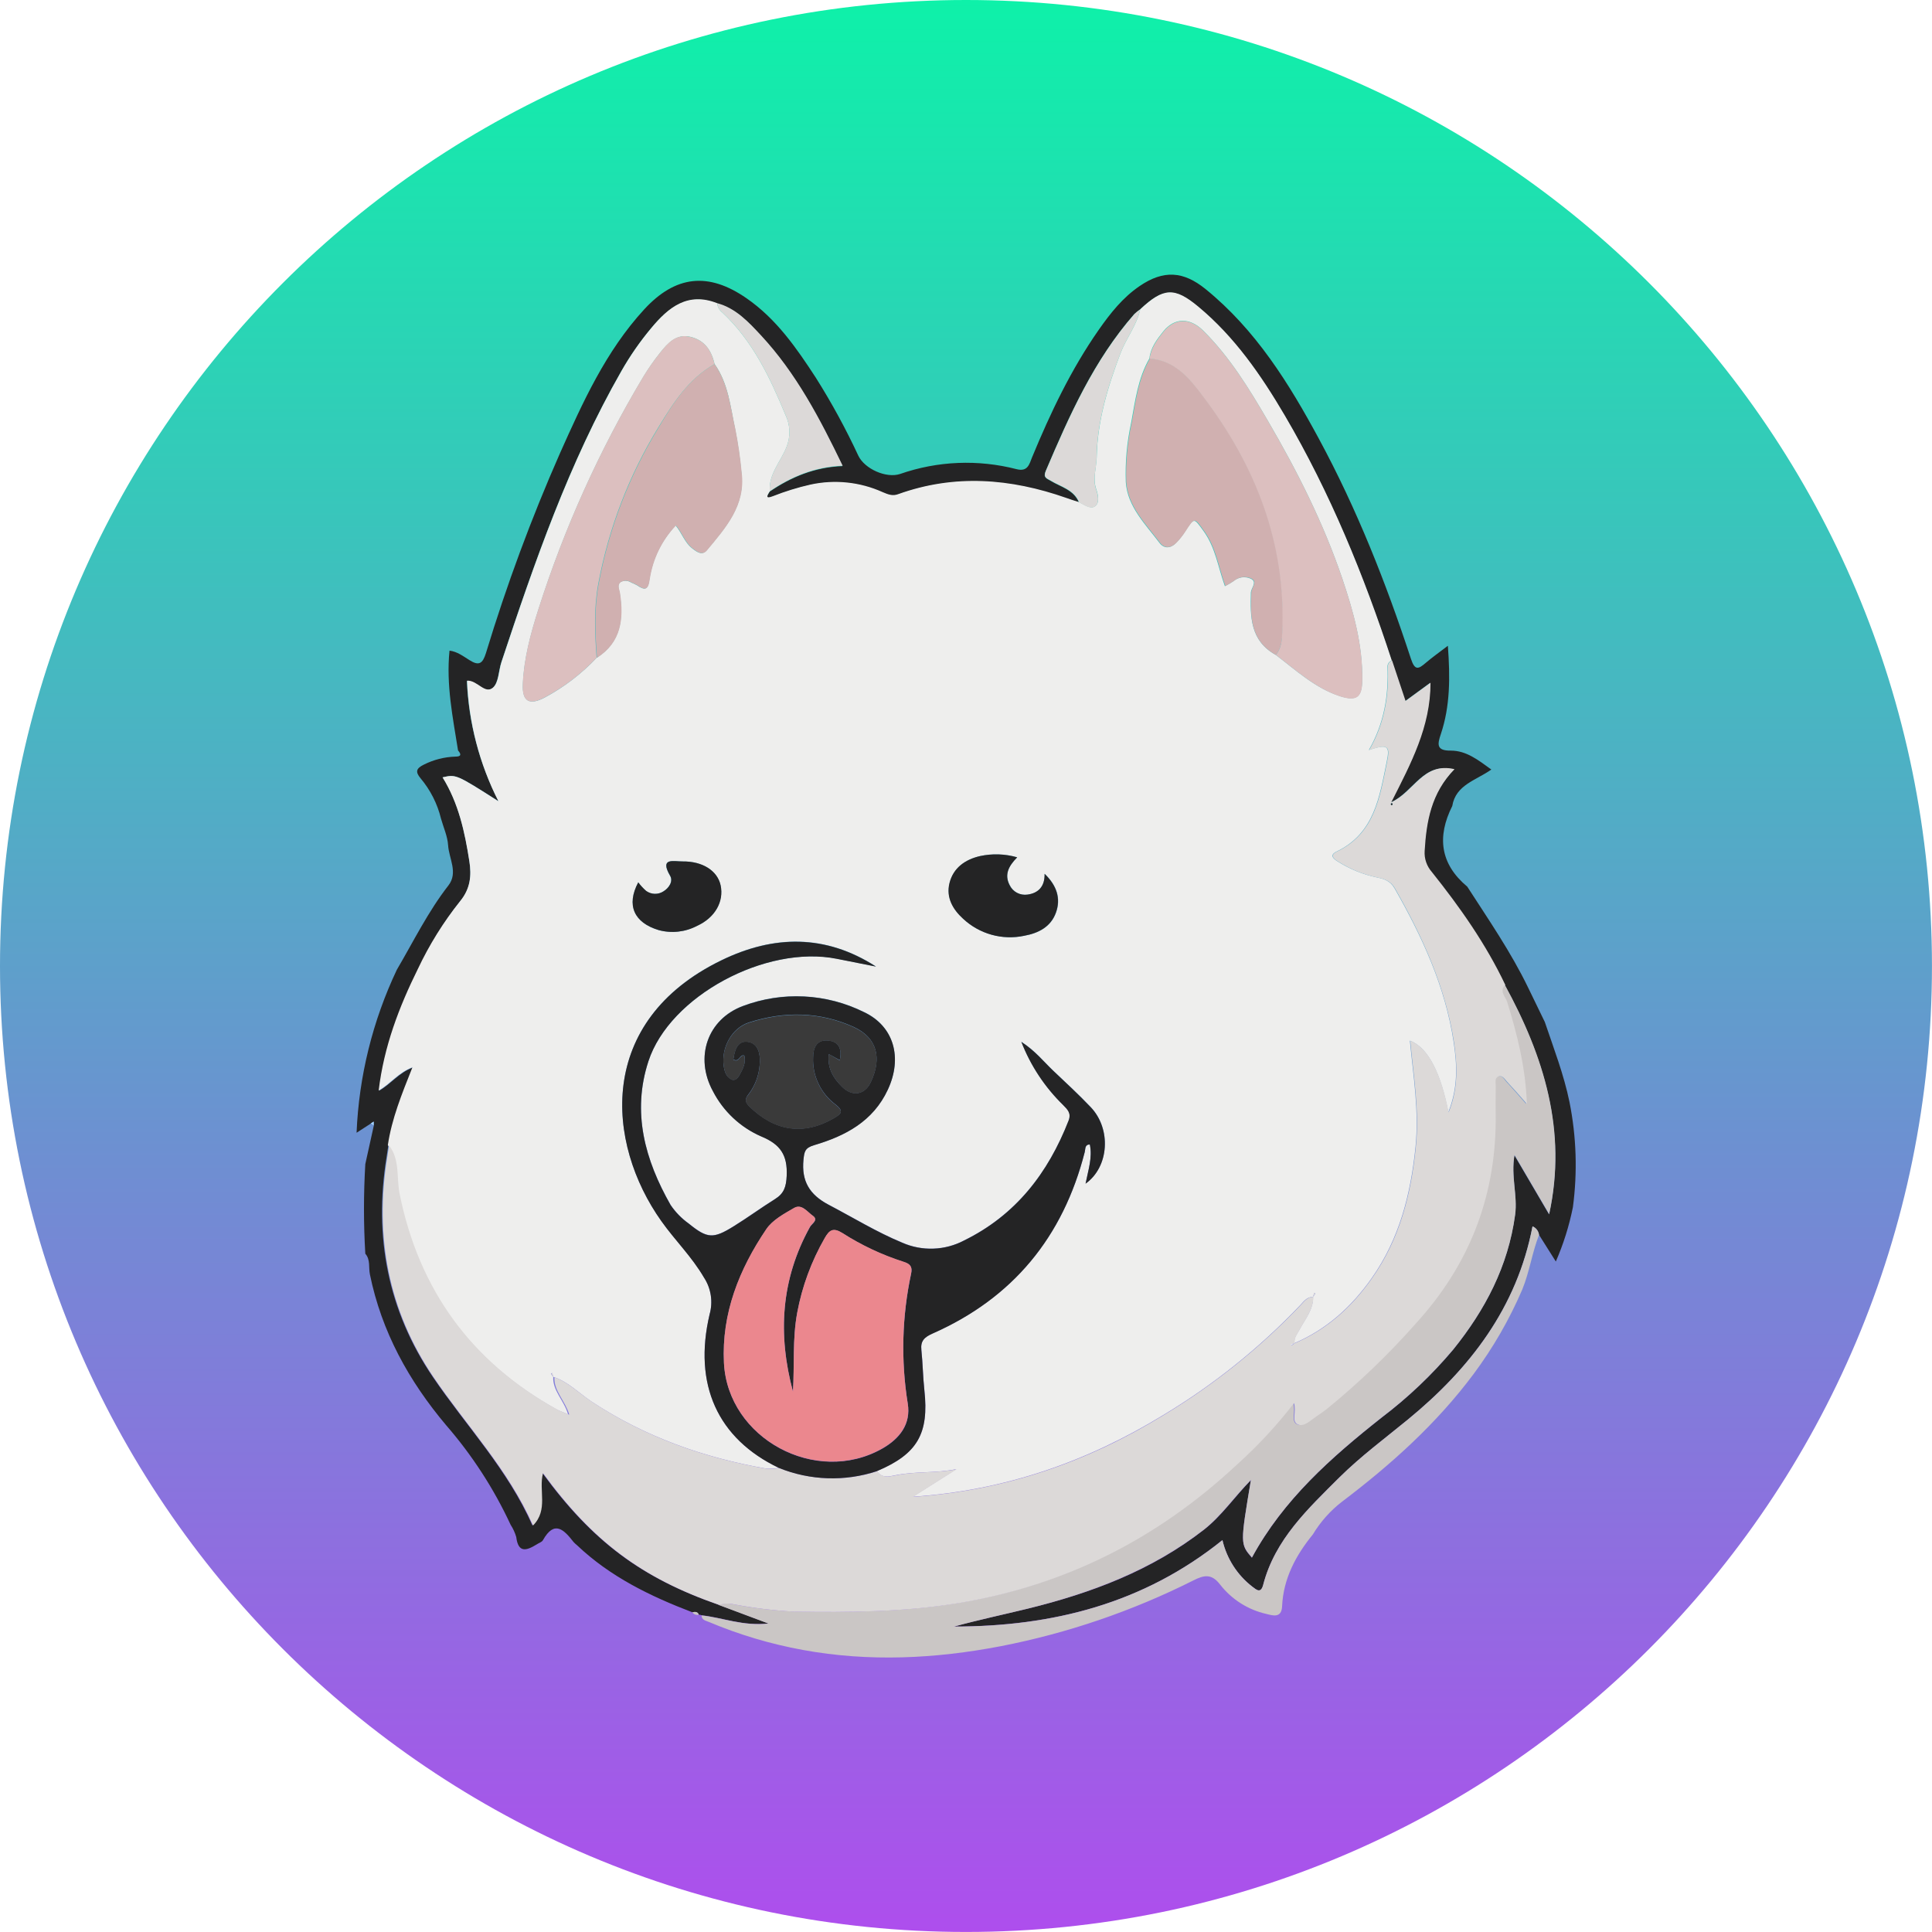 <svg width="48" height="48" viewBox="0 0 48 48" fill="none" xmlns="http://www.w3.org/2000/svg">
    <path d="M24 47.999C37.254 47.999 47.999 37.254 47.999 24C47.999 10.745 37.254 0 24 0C10.745 0 0 10.745 0 24C0 37.254 10.745 47.999 24 47.999Z" fill="url(#paint0_linear_892_3011)"/>
    <path d="M39.078 29.994C38.985 30.457 38.843 30.909 38.654 31.342L38.237 30.68C38.231 30.634 38.213 30.59 38.185 30.552C38.156 30.515 38.118 30.486 38.075 30.468C37.689 32.483 36.522 34.002 34.979 35.267C34.407 35.737 33.813 36.177 33.283 36.7C32.5 37.482 31.677 38.242 31.383 39.376C31.326 39.595 31.223 39.503 31.113 39.42C30.74 39.131 30.478 38.723 30.371 38.263C28.405 39.845 26.142 40.407 23.702 40.411C24.306 40.246 24.921 40.115 25.531 39.967C27.111 39.582 28.612 39.022 29.912 38.006C30.353 37.661 30.665 37.199 31.078 36.773C30.812 38.363 30.812 38.363 31.102 38.701C31.883 37.262 33.074 36.21 34.33 35.218C34.981 34.724 35.576 34.16 36.102 33.534C36.898 32.547 37.466 31.466 37.64 30.186C37.706 29.703 37.534 29.232 37.624 28.702L38.486 30.172C38.937 28.1 38.355 26.25 37.385 24.476C36.902 23.457 36.258 22.545 35.558 21.668C35.496 21.597 35.448 21.515 35.418 21.426C35.387 21.337 35.375 21.242 35.381 21.148C35.428 20.416 35.545 19.71 36.123 19.116C35.344 18.933 35.128 19.675 34.553 19.937C35.044 18.966 35.525 18.066 35.527 16.968L34.907 17.421L34.572 16.416C33.883 14.302 33.044 12.254 31.917 10.333C31.328 9.331 30.671 8.376 29.765 7.624C29.178 7.137 28.902 7.149 28.324 7.691C28.272 7.725 28.223 7.764 28.178 7.807C27.175 8.952 26.568 10.32 25.98 11.701C25.908 11.868 26.003 11.887 26.104 11.948C26.356 12.101 26.678 12.169 26.806 12.487C26.7 12.45 26.594 12.415 26.482 12.381C25.104 11.897 23.711 11.784 22.309 12.289C22.165 12.341 22.051 12.289 21.919 12.238C21.359 11.985 20.733 11.919 20.132 12.049C19.812 12.122 19.498 12.219 19.193 12.34C18.992 12.417 19.059 12.309 19.119 12.217C19.649 11.858 20.226 11.61 20.93 11.581C20.363 10.405 19.777 9.283 18.901 8.341C18.592 8.008 18.278 7.668 17.812 7.542C17.081 7.252 16.604 7.648 16.177 8.156C15.898 8.49 15.65 8.847 15.435 9.224C14.13 11.507 13.276 13.976 12.454 16.456C12.383 16.668 12.387 16.968 12.242 17.092C12.041 17.265 11.852 16.904 11.598 16.92C11.643 17.96 11.912 18.979 12.386 19.907C11.333 19.237 11.333 19.237 10.997 19.313C11.396 19.956 11.55 20.672 11.663 21.399C11.719 21.758 11.688 22.081 11.434 22.39C11.023 22.91 10.674 23.476 10.395 24.078C9.928 25.023 9.553 26.001 9.421 27.097C9.719 26.928 9.903 26.655 10.261 26.52C9.994 27.19 9.747 27.799 9.649 28.452C9.634 28.552 9.619 28.651 9.603 28.751C9.285 30.718 9.634 32.559 10.755 34.212C11.582 35.43 12.615 36.507 13.226 37.896C13.613 37.503 13.36 37.025 13.474 36.594C14.712 38.29 15.932 39.202 17.85 39.868L19.093 40.334C18.457 40.404 17.953 40.187 17.431 40.131C17.41 40.12 17.387 40.115 17.363 40.117C17.331 40.037 17.269 40.042 17.202 40.057C16.154 39.657 15.158 39.173 14.334 38.389C14.304 38.365 14.276 38.339 14.25 38.311C14.013 38.008 13.775 37.754 13.488 38.267C13.461 38.315 13.382 38.336 13.33 38.373C13.082 38.525 12.875 38.592 12.826 38.186C12.794 38.078 12.747 37.976 12.686 37.882C12.27 36.986 11.731 36.154 11.083 35.408C10.157 34.308 9.48 33.085 9.19 31.66C9.155 31.49 9.207 31.296 9.076 31.148C9.032 30.406 9.032 29.663 9.076 28.922L9.288 27.961C9.288 27.929 9.288 27.897 9.288 27.866L9.219 27.91L8.859 28.143C8.917 26.74 9.258 25.363 9.859 24.094C10.274 23.387 10.635 22.648 11.143 21.996C11.386 21.677 11.154 21.331 11.133 20.999C11.119 20.776 11.018 20.559 10.957 20.34C10.867 19.969 10.692 19.625 10.447 19.334C10.314 19.174 10.341 19.091 10.526 18.999C10.771 18.875 11.04 18.806 11.315 18.798C11.461 18.798 11.464 18.741 11.38 18.645C11.251 17.829 11.082 17.017 11.168 16.165C11.358 16.187 11.51 16.305 11.666 16.402C11.901 16.551 11.992 16.487 12.074 16.223C12.587 14.533 13.201 12.876 13.913 11.259C14.478 9.996 15.049 8.727 16.003 7.689C16.783 6.841 17.599 6.753 18.547 7.41C19.289 7.923 19.79 8.648 20.271 9.387C20.664 10.01 21.016 10.657 21.326 11.324C21.483 11.649 22.018 11.891 22.365 11.775C23.295 11.451 24.301 11.41 25.255 11.656C25.538 11.729 25.573 11.529 25.642 11.361C26.099 10.255 26.612 9.175 27.301 8.19C27.587 7.782 27.894 7.393 28.314 7.107C28.907 6.703 29.399 6.734 29.952 7.182C31.198 8.194 32.023 9.521 32.769 10.904C33.712 12.648 34.438 14.487 35.054 16.367C35.153 16.669 35.242 16.623 35.423 16.468C35.585 16.33 35.76 16.206 35.972 16.044C36.029 16.824 36.031 17.542 35.797 18.239C35.712 18.491 35.681 18.654 36.047 18.649C36.432 18.649 36.725 18.883 37.052 19.119C36.665 19.392 36.168 19.498 36.081 20.025C35.699 20.787 35.778 21.463 36.454 22.029C36.984 22.851 37.538 23.653 37.965 24.535L38.38 25.39C38.603 26.05 38.854 26.698 38.994 27.382C39.166 28.242 39.194 29.125 39.078 29.994Z" fill="#242425"/>
    <path d="M37.388 24.469C38.358 26.242 38.94 28.093 38.489 30.165L37.628 28.695C37.534 29.231 37.709 29.698 37.644 30.179C37.47 31.459 36.901 32.54 36.105 33.527C35.578 34.153 34.983 34.719 34.331 35.213C33.075 36.205 31.884 37.257 31.104 38.696C30.813 38.359 30.813 38.359 31.079 36.768C30.661 37.192 30.35 37.656 29.913 38.001C28.611 39.013 27.11 39.577 25.531 39.967C24.921 40.116 24.306 40.246 23.702 40.412C26.14 40.412 28.405 39.846 30.371 38.264C30.478 38.723 30.74 39.132 31.113 39.42C31.219 39.503 31.325 39.595 31.383 39.376C31.677 38.243 32.5 37.483 33.283 36.7C33.813 36.177 34.406 35.737 34.979 35.268C36.522 34.002 37.689 32.488 38.075 30.469C38.118 30.486 38.156 30.515 38.185 30.553C38.213 30.59 38.231 30.634 38.237 30.681C38.063 31.123 38.002 31.597 37.819 32.041C37.5 32.784 37.094 33.488 36.611 34.137C35.694 35.367 34.567 36.381 33.35 37.303C33.056 37.528 32.808 37.806 32.617 38.123C32.193 38.644 31.884 39.219 31.853 39.911C31.839 40.215 31.61 40.134 31.459 40.097C31.006 39.994 30.603 39.738 30.317 39.373C30.105 39.094 29.919 39.127 29.645 39.267C28.132 40.027 26.522 40.577 24.86 40.9C23.229 41.212 21.596 41.294 19.944 40.992C19.144 40.846 18.362 40.613 17.612 40.297C17.529 40.262 17.436 40.252 17.429 40.135C17.951 40.19 18.453 40.407 19.091 40.337L17.848 39.872C17.969 39.835 18.098 39.83 18.222 39.858C18.707 39.95 19.199 40.01 19.692 40.037C21.065 40.062 22.436 40.053 23.801 39.825C26.452 39.383 28.741 38.222 30.7 36.398C31.221 35.929 31.7 35.415 32.129 34.86C32.195 35.072 32.071 35.309 32.217 35.383C32.362 35.458 32.535 35.288 32.683 35.19C32.768 35.134 32.852 35.077 32.932 35.014C33.732 34.365 34.477 33.65 35.158 32.877C36.464 31.447 37.125 29.785 37.142 27.857C37.142 27.564 37.142 27.27 37.142 26.977C37.142 26.894 37.101 26.777 37.21 26.741C37.319 26.705 37.367 26.809 37.422 26.872C37.58 27.04 37.73 27.216 37.916 27.425C37.884 26.52 37.676 25.698 37.423 24.881C37.391 24.754 37.232 24.622 37.388 24.469Z" fill="#CAC6C5"/>
    <path d="M17.202 40.057C17.269 40.042 17.331 40.037 17.363 40.117C17.333 40.125 17.302 40.124 17.273 40.113C17.244 40.103 17.219 40.083 17.202 40.057Z" fill="#CAC6C5"/>
    <path d="M28.329 7.684C28.907 7.142 29.183 7.129 29.77 7.617C30.676 8.369 31.334 9.324 31.922 10.325C33.049 12.246 33.888 14.295 34.578 16.409C34.547 16.419 34.521 16.439 34.502 16.465C34.483 16.491 34.472 16.522 34.471 16.554C34.5 17.27 34.395 17.962 34.008 18.634C34.465 18.483 34.538 18.518 34.453 18.92C34.274 19.789 34.15 20.703 33.209 21.155C33.03 21.241 33.114 21.329 33.229 21.399C33.53 21.591 33.863 21.727 34.212 21.8C34.379 21.834 34.539 21.881 34.646 22.068C35.332 23.27 35.909 24.515 36.116 25.895C36.199 26.446 36.23 27.02 35.982 27.633C35.803 26.705 35.496 26.03 35.028 25.855C35.11 26.73 35.26 27.595 35.168 28.494C35.048 29.671 34.77 30.768 34.086 31.746C33.587 32.458 32.968 33.024 32.161 33.37C32.141 33.234 32.226 33.141 32.285 33.032C32.422 32.773 32.628 32.54 32.623 32.221L32.68 32.139L32.65 32.12L32.622 32.22C32.473 32.22 32.396 32.326 32.31 32.42C31.301 33.481 30.154 34.403 28.899 35.158C27.016 36.307 25.001 37.026 22.676 37.186L23.76 36.5C23.247 36.606 22.733 36.55 22.238 36.653C22.088 36.684 21.902 36.733 21.787 36.547C22.792 36.123 23.085 35.615 22.966 34.533C22.93 34.203 22.927 33.87 22.892 33.539C22.867 33.31 22.967 33.221 23.172 33.127C25.169 32.245 26.413 30.727 26.951 28.618C26.97 28.543 26.951 28.435 27.077 28.432C27.145 28.757 27.037 29.068 26.971 29.405C27.561 28.981 27.613 28.041 27.098 27.503C26.797 27.185 26.477 26.895 26.163 26.595C25.929 26.372 25.727 26.111 25.375 25.881C25.605 26.472 25.959 27.007 26.413 27.45C26.525 27.564 26.625 27.655 26.549 27.839C26.04 29.143 25.236 30.187 23.954 30.816C23.719 30.941 23.458 31.01 23.192 31.02C22.926 31.03 22.662 30.979 22.418 30.872C21.782 30.609 21.199 30.25 20.592 29.932C20.111 29.68 19.91 29.343 19.963 28.81C19.984 28.612 19.995 28.517 20.231 28.448C21.003 28.221 21.696 27.851 22.059 27.069C22.423 26.288 22.214 25.495 21.467 25.143C21.003 24.913 20.497 24.781 19.979 24.755C19.462 24.728 18.945 24.809 18.46 24.991C17.572 25.322 17.257 26.264 17.711 27.103C17.97 27.608 18.396 28.008 18.917 28.233C19.389 28.428 19.569 28.695 19.546 29.21C19.533 29.49 19.477 29.651 19.252 29.791C18.908 30.003 18.578 30.246 18.233 30.462C17.722 30.78 17.575 30.773 17.113 30.397C16.936 30.271 16.783 30.114 16.661 29.934C16.025 28.817 15.695 27.634 16.111 26.362C16.641 24.749 19.027 23.469 20.793 23.818C21.111 23.884 21.44 23.947 21.764 24.012C20.513 23.206 19.226 23.224 17.928 23.854C14.807 25.368 15.053 28.397 16.432 30.336C16.768 30.808 17.192 31.221 17.492 31.739C17.579 31.872 17.636 32.023 17.66 32.18C17.684 32.337 17.674 32.497 17.631 32.65C17.219 34.399 17.834 35.741 19.35 36.467C19.25 36.486 19.149 36.493 19.047 36.488C17.492 36.218 16.031 35.701 14.701 34.825C14.383 34.613 14.12 34.33 13.747 34.208C13.736 34.175 13.727 34.143 13.717 34.11L13.688 34.129L13.745 34.211C13.727 34.552 14.01 34.785 14.114 35.139C13.979 35.082 13.894 35.054 13.819 35.012C11.686 33.827 10.378 32.038 9.896 29.645C9.817 29.246 9.91 28.805 9.636 28.449C9.733 27.796 9.98 27.187 10.247 26.517C9.889 26.652 9.706 26.925 9.408 27.094C9.539 25.998 9.914 25.02 10.381 24.075C10.664 23.474 11.017 22.908 11.431 22.39C11.686 22.081 11.717 21.754 11.661 21.399C11.548 20.672 11.394 19.956 10.995 19.313C11.331 19.237 11.331 19.237 12.383 19.907C11.911 18.976 11.646 17.954 11.604 16.911C11.859 16.895 12.047 17.257 12.248 17.084C12.394 16.959 12.39 16.66 12.46 16.448C13.283 13.967 14.136 11.498 15.441 9.216C15.656 8.838 15.904 8.481 16.183 8.148C16.607 7.636 17.087 7.244 17.819 7.533C17.822 7.578 17.835 7.621 17.857 7.66C17.878 7.7 17.907 7.734 17.943 7.761C18.7 8.468 19.13 9.377 19.516 10.311C19.576 10.435 19.609 10.57 19.613 10.708C19.617 10.846 19.592 10.984 19.539 11.111C19.395 11.472 19.095 11.78 19.125 12.206C19.066 12.299 18.999 12.407 19.199 12.329C19.504 12.209 19.818 12.111 20.138 12.039C20.739 11.908 21.366 11.973 21.927 12.226C22.058 12.281 22.173 12.332 22.316 12.277C23.718 11.773 25.108 11.885 26.49 12.37C26.596 12.408 26.702 12.443 26.813 12.476C26.937 12.541 27.093 12.652 27.199 12.582C27.33 12.493 27.281 12.286 27.237 12.158C27.143 11.884 27.237 11.627 27.247 11.369C27.263 10.463 27.52 9.621 27.835 8.783C27.976 8.408 28.241 8.087 28.329 7.684ZM17.754 9.045C17.676 8.715 17.512 8.457 17.16 8.37C16.808 8.283 16.591 8.526 16.399 8.767C16.248 8.956 16.109 9.155 15.984 9.362C14.896 11.18 14.022 13.118 13.379 15.136C13.185 15.741 13.018 16.358 12.991 16.998C12.972 17.422 13.146 17.533 13.531 17.332C14.012 17.074 14.449 16.74 14.824 16.343C15.431 15.955 15.493 15.372 15.396 14.735C15.38 14.636 15.318 14.529 15.424 14.457C15.464 14.437 15.509 14.427 15.554 14.43C15.599 14.433 15.642 14.448 15.68 14.473C15.727 14.492 15.773 14.513 15.818 14.537C16.017 14.669 16.101 14.672 16.136 14.382C16.212 13.884 16.439 13.421 16.785 13.055C16.943 13.246 17.01 13.479 17.195 13.623C17.313 13.714 17.441 13.813 17.56 13.669C18.023 13.111 18.52 12.559 18.42 11.748C18.386 11.383 18.334 11.019 18.263 10.658C18.146 10.107 18.096 9.528 17.754 9.045ZM31.697 16.271C32.202 16.654 32.671 17.093 33.287 17.294C33.698 17.425 33.837 17.326 33.843 16.904C33.858 16.026 33.624 15.192 33.348 14.374C32.881 12.996 32.226 11.697 31.492 10.442C31.031 9.652 30.552 8.869 29.895 8.216C29.561 7.884 29.18 7.888 28.901 8.234C28.745 8.429 28.584 8.638 28.557 8.904C28.271 9.398 28.203 9.958 28.103 10.502C27.997 10.986 27.952 11.483 27.97 11.979C28.011 12.587 28.458 13.026 28.809 13.49C28.923 13.639 29.081 13.624 29.209 13.498C29.298 13.408 29.378 13.308 29.445 13.201C29.673 12.852 29.657 12.856 29.914 13.212C30.199 13.614 30.264 14.099 30.432 14.564C30.506 14.527 30.576 14.485 30.644 14.439C30.703 14.389 30.775 14.356 30.852 14.345C30.928 14.335 31.007 14.346 31.077 14.379C31.243 14.46 31.087 14.602 31.077 14.717C31.06 15.323 31.059 15.921 31.697 16.271ZM25.272 21.3C24.971 21.214 24.654 21.203 24.349 21.269C23.991 21.353 23.687 21.555 23.592 21.944C23.505 22.303 23.677 22.593 23.93 22.825C24.131 23.012 24.373 23.149 24.638 23.223C24.902 23.297 25.18 23.305 25.449 23.249C25.808 23.184 26.112 23.024 26.238 22.672C26.365 22.32 26.256 21.998 25.956 21.709C25.956 22.027 25.796 22.19 25.532 22.226C25.443 22.239 25.351 22.224 25.271 22.182C25.191 22.14 25.127 22.073 25.087 21.991C24.95 21.738 25.046 21.528 25.272 21.3ZM15.857 21.921C15.555 22.491 15.751 22.923 16.363 23.108C16.683 23.194 17.024 23.157 17.317 23.002C17.765 22.798 17.986 22.397 17.901 21.998C17.824 21.634 17.454 21.395 16.955 21.402C16.743 21.402 16.378 21.296 16.646 21.757C16.728 21.896 16.619 22.061 16.482 22.145C16.417 22.187 16.341 22.209 16.264 22.207C16.187 22.205 16.112 22.179 16.049 22.133C15.978 22.069 15.914 21.998 15.857 21.921Z" fill="#EEEEED"/>
    <path d="M13.755 34.212C14.125 34.334 14.391 34.621 14.71 34.829C16.036 35.705 17.497 36.222 19.056 36.491C19.157 36.497 19.259 36.49 19.358 36.47C20.136 36.785 21 36.813 21.797 36.55C21.912 36.733 22.098 36.684 22.247 36.656C22.742 36.55 23.256 36.607 23.769 36.503L22.686 37.189C25.01 37.029 27.032 36.31 28.908 35.16C30.162 34.404 31.309 33.483 32.318 32.422C32.404 32.33 32.482 32.219 32.63 32.221C32.63 32.539 32.43 32.773 32.292 33.032C32.234 33.138 32.149 33.235 32.169 33.37L32.068 33.399L32.087 33.429L32.17 33.371C32.977 33.026 33.596 32.46 34.094 31.747C34.779 30.77 35.057 29.672 35.176 28.496C35.269 27.597 35.118 26.732 35.037 25.857C35.503 26.032 35.81 26.705 35.991 27.635C36.239 27.021 36.203 26.448 36.124 25.896C35.912 24.518 35.341 23.271 34.655 22.069C34.549 21.883 34.388 21.836 34.22 21.802C33.871 21.729 33.538 21.592 33.237 21.4C33.122 21.33 33.038 21.242 33.217 21.156C34.159 20.705 34.283 19.791 34.462 18.922C34.545 18.52 34.474 18.485 34.017 18.635C34.404 17.963 34.509 17.272 34.48 16.555C34.481 16.523 34.491 16.492 34.51 16.466C34.529 16.44 34.556 16.421 34.586 16.41L34.921 17.415L35.541 16.962C35.541 18.06 35.058 18.96 34.567 19.931C35.142 19.669 35.358 18.927 36.137 19.11C35.557 19.704 35.439 20.41 35.395 21.143C35.389 21.237 35.401 21.331 35.432 21.42C35.462 21.509 35.51 21.591 35.572 21.662C36.272 22.539 36.916 23.452 37.399 24.47C37.243 24.623 37.399 24.756 37.442 24.883C37.695 25.697 37.903 26.519 37.935 27.427C37.749 27.215 37.599 27.042 37.441 26.874C37.384 26.811 37.327 26.709 37.229 26.743C37.131 26.777 37.162 26.896 37.161 26.979C37.156 27.272 37.161 27.566 37.161 27.86C37.144 29.787 36.483 31.449 35.178 32.88C34.496 33.652 33.751 34.367 32.951 35.017C32.871 35.079 32.787 35.136 32.702 35.193C32.557 35.29 32.392 35.465 32.236 35.386C32.08 35.306 32.215 35.077 32.148 34.862C31.719 35.417 31.241 35.932 30.719 36.4C28.761 38.225 26.478 39.386 23.82 39.828C22.455 40.054 21.084 40.063 19.711 40.04C19.218 40.012 18.727 39.952 18.241 39.861C18.117 39.833 17.988 39.837 17.867 39.874C15.949 39.207 14.729 38.298 13.491 36.599C13.377 37.031 13.63 37.509 13.243 37.901C12.632 36.513 11.599 35.435 10.772 34.217C9.65 32.565 9.304 30.719 9.62 28.757C9.636 28.657 9.65 28.557 9.666 28.458C9.941 28.814 9.848 29.255 9.927 29.653C10.409 32.05 11.716 33.839 13.85 35.021C13.925 35.063 14.01 35.091 14.144 35.148C14.038 34.794 13.758 34.561 13.775 34.219L13.755 34.212ZM34.577 20.006C34.585 19.997 34.6 19.988 34.6 19.979C34.6 19.969 34.586 19.959 34.578 19.95C34.569 19.959 34.553 19.968 34.553 19.977C34.553 19.987 34.568 19.999 34.577 20.008V20.006Z" fill="#DCD9D8"/>
    <path d="M19.124 12.205C19.094 11.781 19.394 11.471 19.538 11.11C19.591 10.983 19.616 10.845 19.612 10.707C19.608 10.57 19.575 10.434 19.515 10.31C19.129 9.376 18.699 8.467 17.942 7.76C17.906 7.733 17.877 7.699 17.855 7.659C17.834 7.62 17.821 7.577 17.818 7.532C18.283 7.658 18.597 7.999 18.907 8.332C19.782 9.274 20.369 10.396 20.936 11.571C20.231 11.599 19.658 11.847 19.124 12.205Z" fill="#DCD9D8"/>
    <path d="M28.329 7.684C28.241 8.087 27.976 8.408 27.833 8.79C27.515 9.627 27.26 10.47 27.244 11.376C27.244 11.637 27.139 11.891 27.235 12.164C27.279 12.291 27.328 12.499 27.197 12.588C27.091 12.658 26.935 12.547 26.811 12.482C26.684 12.164 26.361 12.096 26.109 11.943C26.003 11.882 25.913 11.863 25.985 11.696C26.573 10.318 27.18 8.947 28.184 7.802C28.229 7.758 28.277 7.719 28.329 7.684Z" fill="#DCD9D8"/>
    <path d="M9.214 27.909L9.283 27.865C9.283 27.897 9.283 27.928 9.283 27.96L9.214 27.909Z" fill="#A7D6FE"/>
    <path d="M21.787 36.55C20.99 36.813 20.126 36.785 19.349 36.47C17.833 35.745 17.218 34.403 17.63 32.654C17.673 32.501 17.683 32.34 17.659 32.183C17.635 32.026 17.578 31.876 17.491 31.743C17.189 31.224 16.765 30.812 16.431 30.339C15.053 28.4 14.806 25.371 17.927 23.858C19.225 23.228 20.512 23.21 21.763 24.015C21.439 23.951 21.115 23.887 20.791 23.822C19.026 23.468 16.638 24.748 16.11 26.366C15.694 27.638 16.024 28.82 16.66 29.938C16.782 30.118 16.935 30.275 17.112 30.401C17.574 30.776 17.721 30.784 18.232 30.465C18.577 30.253 18.907 30.01 19.251 29.794C19.476 29.654 19.532 29.493 19.545 29.213C19.568 28.698 19.388 28.432 18.916 28.237C18.395 28.011 17.969 27.612 17.71 27.107C17.256 26.273 17.571 25.326 18.459 24.995C18.944 24.813 19.461 24.732 19.978 24.758C20.495 24.784 21.002 24.916 21.466 25.147C22.213 25.499 22.427 26.28 22.058 27.073C21.689 27.866 20.998 28.223 20.23 28.451C19.994 28.52 19.983 28.616 19.962 28.814C19.91 29.344 20.11 29.683 20.591 29.935C21.198 30.253 21.781 30.613 22.417 30.876C22.66 30.983 22.925 31.033 23.191 31.023C23.457 31.014 23.718 30.944 23.953 30.82C25.235 30.191 26.039 29.147 26.548 27.843C26.619 27.658 26.524 27.568 26.412 27.454C25.958 27.011 25.604 26.476 25.375 25.885C25.726 26.115 25.928 26.375 26.162 26.598C26.48 26.899 26.798 27.193 27.097 27.507C27.612 28.044 27.559 28.991 26.97 29.409C27.037 29.069 27.145 28.761 27.076 28.435C26.947 28.435 26.97 28.547 26.95 28.622C26.412 30.73 25.168 32.249 23.172 33.131C22.966 33.222 22.866 33.314 22.891 33.543C22.926 33.874 22.929 34.207 22.965 34.536C23.085 35.621 22.792 36.127 21.787 36.55ZM19.701 34.575C19.321 33.159 19.398 31.79 20.125 30.483C20.168 30.403 20.346 30.312 20.194 30.207C20.058 30.112 19.921 29.905 19.732 30.013C19.48 30.156 19.193 30.31 19.038 30.543C18.364 31.54 17.926 32.635 17.987 33.864C18.083 35.744 20.273 36.922 21.917 35.993C22.354 35.746 22.638 35.381 22.553 34.872C22.381 33.8 22.41 32.706 22.637 31.644C22.674 31.47 22.612 31.403 22.446 31.351C21.912 31.18 21.402 30.94 20.93 30.637C20.703 30.495 20.606 30.559 20.49 30.763C20.16 31.336 19.929 31.961 19.807 32.611C19.686 33.263 19.74 33.925 19.701 34.575ZM20.59 26.189C20.553 26.553 20.712 26.793 20.925 27.003C21.178 27.251 21.484 27.204 21.634 26.883C21.913 26.291 21.797 25.783 21.21 25.514C20.362 25.13 19.481 25.121 18.607 25.402C18.177 25.54 17.919 26.032 17.979 26.472C17.999 26.613 18.037 26.755 18.178 26.82C18.259 26.856 18.329 26.785 18.366 26.72C18.451 26.566 18.538 26.409 18.493 26.226C18.369 26.182 18.374 26.407 18.22 26.321C18.246 26.103 18.316 25.853 18.568 25.881C18.861 25.914 18.895 26.223 18.874 26.457C18.855 26.713 18.765 26.958 18.613 27.165C18.528 27.271 18.484 27.353 18.613 27.483C19.249 28.109 19.972 28.215 20.721 27.777C20.903 27.671 20.97 27.605 20.759 27.44C20.578 27.305 20.433 27.129 20.336 26.926C20.238 26.723 20.192 26.499 20.201 26.274C20.201 26.046 20.277 25.823 20.574 25.85C20.855 25.878 20.92 26.067 20.865 26.339L20.59 26.189Z" fill="#242425"/>
    <path d="M31.697 16.271C31.061 15.921 31.061 15.323 31.089 14.712C31.094 14.597 31.251 14.455 31.089 14.373C31.018 14.341 30.94 14.33 30.863 14.34C30.787 14.351 30.715 14.383 30.656 14.434C30.588 14.48 30.517 14.522 30.444 14.559C30.276 14.094 30.211 13.605 29.926 13.207C29.673 12.851 29.685 12.847 29.457 13.196C29.389 13.303 29.31 13.402 29.221 13.492C29.092 13.619 28.934 13.634 28.821 13.485C28.47 13.021 28.023 12.582 27.981 11.974C27.965 11.48 28.01 10.986 28.116 10.504C28.216 9.96 28.284 9.4 28.57 8.906C29.189 8.945 29.555 9.397 29.877 9.819C31.205 11.56 31.973 13.505 31.864 15.737C31.846 15.93 31.828 16.114 31.697 16.271Z" fill="#D0B0B0"/>
    <path d="M31.697 16.271C31.828 16.116 31.846 15.93 31.855 15.741C31.961 13.51 31.197 11.564 29.868 9.823C29.55 9.399 29.18 8.95 28.561 8.911C28.593 8.645 28.749 8.436 28.906 8.241C29.185 7.895 29.565 7.891 29.899 8.223C30.556 8.874 31.036 9.657 31.497 10.449C32.23 11.704 32.886 13.002 33.352 14.381C33.629 15.198 33.862 16.033 33.847 16.91C33.841 17.334 33.702 17.432 33.292 17.301C32.671 17.094 32.202 16.654 31.697 16.271Z" fill="#DCBFBF"/>
    <path d="M17.754 9.045C18.096 9.528 18.146 10.105 18.27 10.659C18.341 11.019 18.394 11.383 18.428 11.748C18.528 12.559 18.032 13.111 17.569 13.669C17.45 13.813 17.322 13.714 17.204 13.623C17.018 13.478 16.952 13.246 16.794 13.055C16.447 13.421 16.221 13.884 16.145 14.382C16.106 14.672 16.021 14.669 15.827 14.537C15.782 14.513 15.736 14.492 15.688 14.473C15.651 14.448 15.607 14.433 15.562 14.43C15.518 14.427 15.473 14.437 15.432 14.457C15.326 14.529 15.389 14.636 15.405 14.735C15.501 15.371 15.44 15.955 14.832 16.343C14.786 15.725 14.759 15.106 14.876 14.491C15.132 13.123 15.635 11.813 16.36 10.626C16.722 10.017 17.104 9.41 17.754 9.045Z" fill="#D0B0B0"/>
    <path d="M17.754 9.045C17.104 9.41 16.722 10.017 16.351 10.626C15.625 11.813 15.122 13.123 14.866 14.491C14.75 15.106 14.776 15.725 14.823 16.343C14.447 16.741 14.009 17.075 13.526 17.332C13.142 17.534 12.968 17.423 12.987 16.998C13.014 16.362 13.181 15.741 13.375 15.137C14.018 13.118 14.892 11.18 15.979 9.362C16.105 9.155 16.244 8.956 16.395 8.767C16.587 8.527 16.789 8.281 17.156 8.37C17.523 8.459 17.676 8.715 17.754 9.045Z" fill="#DCBFBF"/>
    <path d="M25.272 21.3C25.046 21.528 24.954 21.738 25.083 21.991C25.122 22.073 25.187 22.14 25.267 22.182C25.347 22.224 25.439 22.239 25.528 22.226C25.796 22.19 25.961 22.026 25.952 21.71C26.252 21.998 26.36 22.319 26.234 22.672C26.108 23.025 25.804 23.184 25.444 23.249C25.176 23.306 24.898 23.297 24.633 23.223C24.369 23.149 24.127 23.013 23.926 22.825C23.673 22.594 23.502 22.303 23.588 21.944C23.683 21.555 23.987 21.353 24.345 21.27C24.652 21.203 24.97 21.213 25.272 21.3Z" fill="#242425"/>
    <path d="M15.857 21.922C15.915 21.999 15.98 22.07 16.053 22.134C16.115 22.179 16.19 22.205 16.267 22.207C16.344 22.209 16.42 22.188 16.485 22.145C16.622 22.062 16.731 21.896 16.649 21.757C16.381 21.296 16.742 21.405 16.958 21.402C17.457 21.396 17.827 21.634 17.905 21.998C17.989 22.398 17.768 22.798 17.321 23.002C17.027 23.157 16.686 23.195 16.366 23.108C15.751 22.924 15.555 22.491 15.857 21.922Z" fill="#242425"/>
    <path d="M13.753 34.214L13.696 34.132L13.726 34.113C13.735 34.146 13.745 34.179 13.755 34.212L13.753 34.214Z" fill="#DCD9D8"/>
    <path d="M32.62 32.219L32.649 32.119L32.679 32.138L32.622 32.22L32.62 32.219Z" fill="#DCD9D8"/>
    <path d="M32.161 33.37L32.079 33.427L32.06 33.398L32.16 33.369L32.161 33.37Z" fill="#EEEEED"/>
    <path d="M34.577 20.008C34.568 19.998 34.553 19.989 34.553 19.979C34.553 19.97 34.569 19.961 34.578 19.952C34.586 19.961 34.601 19.971 34.6 19.98C34.599 19.99 34.585 19.998 34.577 20.008Z" fill="#242425"/>
    <path d="M19.701 34.574C19.74 33.921 19.686 33.263 19.807 32.611C19.928 31.959 20.159 31.333 20.489 30.759C20.605 30.554 20.701 30.491 20.929 30.633C21.401 30.935 21.911 31.175 22.445 31.346C22.611 31.398 22.673 31.466 22.636 31.64C22.409 32.701 22.38 33.796 22.552 34.868C22.634 35.377 22.35 35.741 21.916 35.988C20.272 36.917 18.082 35.739 17.986 33.86C17.925 32.63 18.363 31.536 19.037 30.538C19.192 30.309 19.479 30.155 19.731 30.008C19.92 29.902 20.057 30.108 20.192 30.202C20.345 30.308 20.167 30.398 20.124 30.479C19.398 31.789 19.321 33.159 19.701 34.574Z" fill="#EB878E"/>
    <path d="M20.59 26.186L20.865 26.346C20.92 26.073 20.855 25.884 20.574 25.856C20.277 25.827 20.206 26.05 20.201 26.28C20.192 26.505 20.238 26.729 20.336 26.932C20.433 27.135 20.578 27.312 20.759 27.446C20.971 27.611 20.903 27.676 20.72 27.783C19.972 28.221 19.246 28.115 18.613 27.49C18.479 27.357 18.524 27.278 18.613 27.172C18.765 26.965 18.855 26.719 18.874 26.463C18.895 26.229 18.861 25.921 18.568 25.888C18.316 25.859 18.25 26.109 18.22 26.328C18.374 26.414 18.369 26.189 18.493 26.232C18.538 26.416 18.451 26.573 18.366 26.726C18.329 26.791 18.26 26.862 18.178 26.826C18.037 26.761 17.999 26.614 17.979 26.478C17.919 26.038 18.177 25.546 18.607 25.409C19.481 25.128 20.364 25.136 21.21 25.52C21.801 25.789 21.917 26.297 21.634 26.89C21.484 27.208 21.178 27.257 20.925 27.009C20.712 26.793 20.549 26.553 20.59 26.186Z" fill="#3A3A3A"/>
    <defs>
        <linearGradient id="paint0_linear_892_3011" x1="24" y1="0" x2="24" y2="48" gradientUnits="userSpaceOnUse">
            <stop stop-color="#0EF1A9"/>
            <stop offset="1" stop-color="#AE4EED"/>
        </linearGradient>
    </defs>
</svg>

